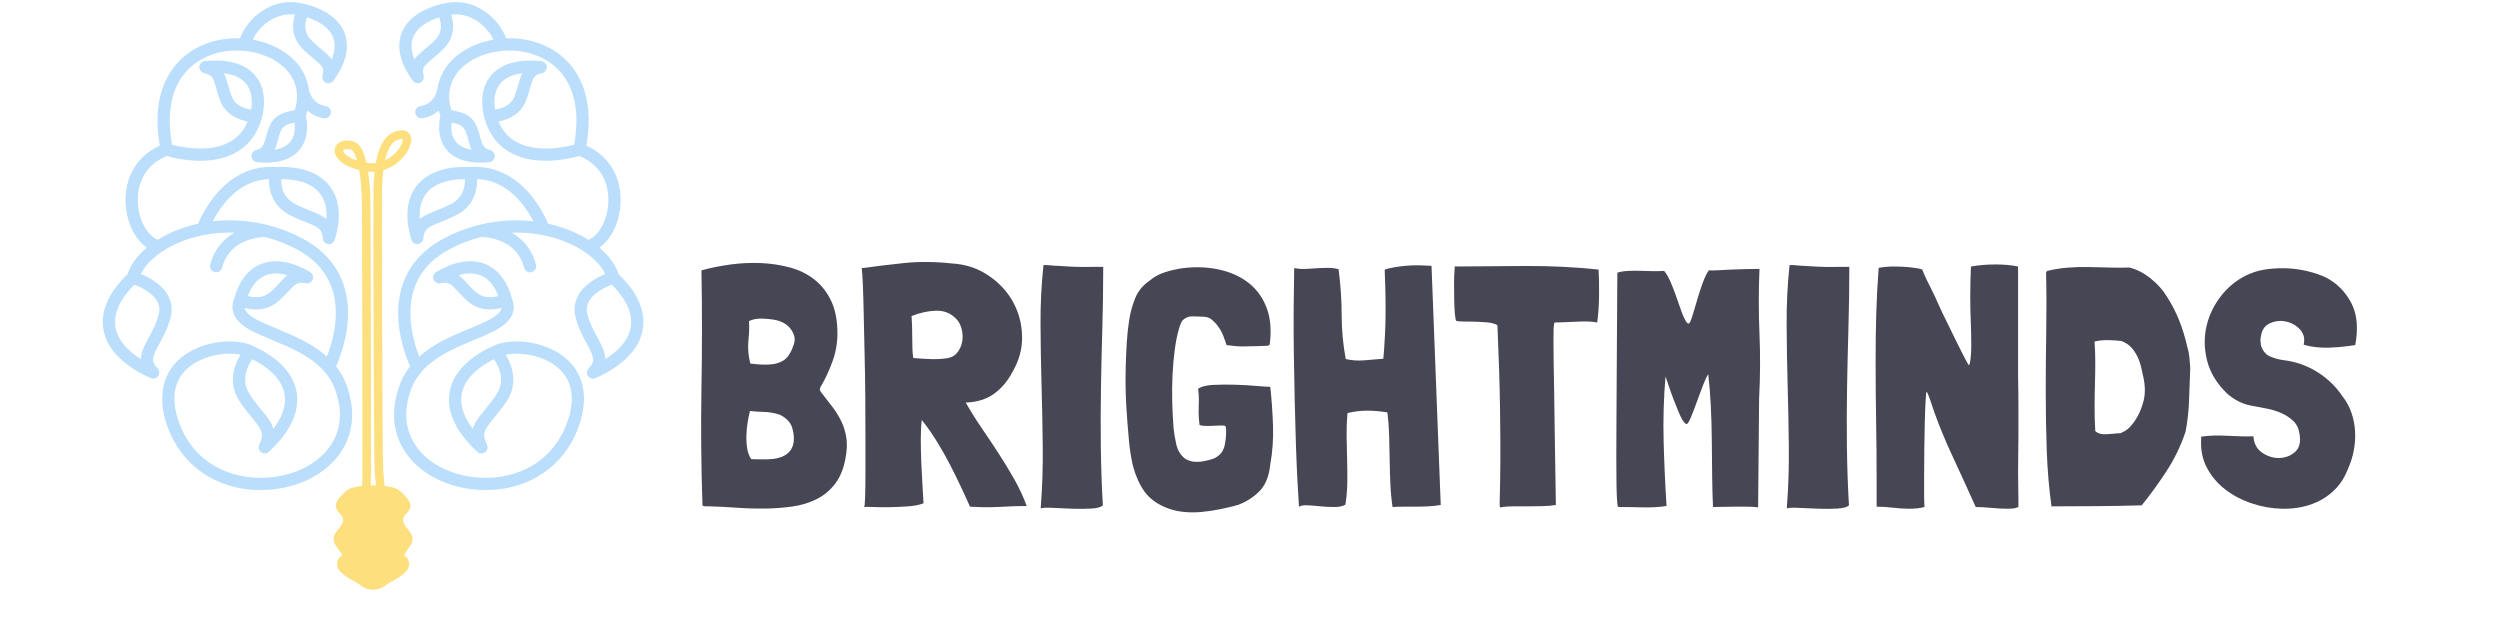 <svg xmlns="http://www.w3.org/2000/svg" xmlns:xlink="http://www.w3.org/1999/xlink" width="500" zoomAndPan="magnify" viewBox="0 0 375 103.92" height="128" preserveAspectRatio="xMidYMid meet" version="1.0"><defs><g/><clipPath id="336b8530d7"><path d="M 48 0 L 89.336 0 L 89.336 80 L 48 80 Z M 48 0 " clip-rule="nonzero"/></clipPath><clipPath id="e3abf0eced"><path d="M 38 78 L 52 78 L 52 95.891 L 38 95.891 Z M 38 78 " clip-rule="nonzero"/></clipPath></defs><g clip-path="url(#336b8530d7)"><path fill="#badefc" d="M 64.914 17.797 C 65.262 17.746 65.609 17.664 65.906 17.566 C 66.879 17.242 67.668 16.66 68.062 15.688 C 68.625 14.285 68.793 12.945 69.344 11.891 C 67.887 12.066 66.484 12.578 65.633 13.73 C 64.781 14.887 64.699 16.402 64.914 17.797 M 60.027 29.09 C 57.773 29.09 55.203 29.57 53.77 31.387 C 52.832 32.574 52.586 34.078 52.691 35.57 C 53.293 35.07 54.023 34.742 54.746 34.449 C 55.793 34.02 56.805 33.633 57.809 33.105 C 58.98 32.492 59.688 31.535 59.934 30.246 C 60 29.906 60.035 29.492 60.027 29.09 Z M 83.871 46.227 C 82.707 46.648 81.387 47.414 80.637 48.258 C 79.938 49.047 79.656 49.922 79.898 50.969 C 80.234 52.402 80.891 53.625 81.59 54.902 C 82.148 55.938 82.785 57.098 82.828 58.305 C 84.871 57.02 86.727 55.215 86.984 52.844 C 87.262 50.309 85.613 47.949 83.871 46.227 Z M 65.449 48.066 C 64.965 46.75 64.172 45.504 62.895 44.859 C 61.688 44.25 60.324 44.312 59.027 44.691 C 59.406 44.98 59.742 45.328 60.07 45.68 C 60.641 46.289 61.18 46.879 61.809 47.43 C 62.629 48.141 63.621 48.352 64.68 48.219 C 64.91 48.191 65.18 48.137 65.449 48.066 Z M 64.738 58.32 C 62.445 59.473 60.012 61.297 59.512 63.906 C 59.117 65.961 60.031 67.957 61.309 69.641 C 61.578 68.66 62.215 67.824 62.852 67.043 C 63.656 66.051 64.445 65.117 65.145 64.047 C 66.02 62.715 66.098 61.281 65.535 59.82 C 65.352 59.348 65.066 58.797 64.738 58.32 Z M 55.848 2.812 C 54.109 3.371 52.234 4.375 51.59 6.113 C 51.16 7.262 51.363 8.492 51.832 9.629 C 52.184 9.133 52.645 8.719 53.109 8.324 C 53.836 7.711 54.551 7.137 55.219 6.449 C 55.984 5.66 56.25 4.715 56.07 3.641 C 56.027 3.391 55.949 3.098 55.848 2.812 Z M 57.867 19.918 C 57.746 20.957 57.84 22.059 58.465 22.902 C 59.078 23.734 60.062 24.141 61.109 24.316 C 60.656 23.391 60.566 22.418 60.176 21.449 C 60.016 21.047 59.797 20.684 59.43 20.438 C 59.047 20.18 58.445 20.027 57.867 19.918 Z M 63.207 19.273 C 63.18 19.211 63.156 19.145 63.141 19.074 C 62.621 16.879 62.641 14.438 64.031 12.551 C 65.938 9.965 69.484 9.609 72.441 9.918 C 72.656 9.941 72.848 10.031 72.996 10.168 C 73.148 10.301 73.262 10.48 73.309 10.691 C 73.312 10.711 73.316 10.727 73.32 10.746 C 73.324 10.781 73.328 10.816 73.332 10.852 C 73.332 10.883 73.332 10.922 73.332 10.953 C 73.332 10.973 73.328 10.992 73.328 11.012 C 73.305 11.227 73.215 11.418 73.078 11.57 C 72.945 11.719 72.762 11.832 72.555 11.879 C 72.086 11.98 71.562 12.145 71.258 12.543 C 70.992 12.895 70.836 13.473 70.719 13.895 C 70.473 14.762 70.246 15.59 69.902 16.43 C 69.289 17.953 68.062 18.945 66.531 19.453 C 66.203 19.562 65.84 19.656 65.473 19.723 C 66.676 22.59 69.117 23.902 72.363 24.094 C 73.738 24.172 75.152 24.043 76.5 23.781 C 76.906 23.703 77.344 23.613 77.762 23.5 C 78.359 20.188 78.371 16.516 76.766 13.492 C 75.523 11.16 73.484 9.562 70.98 8.77 C 69.43 8.277 67.75 8.109 66.109 8.254 C 66.094 8.254 66.074 8.258 66.059 8.258 C 65.211 8.336 64.379 8.496 63.578 8.734 C 61.484 9.359 59.414 10.605 58.293 12.535 C 57.309 14.227 57.273 16.086 57.82 17.895 C 59.719 18.234 61.184 18.625 62.023 20.707 C 62.199 21.145 62.324 21.598 62.445 22.055 C 62.719 23.082 62.906 24.109 64.094 24.371 C 64.305 24.418 64.484 24.531 64.617 24.684 C 64.754 24.832 64.844 25.027 64.867 25.238 C 64.867 25.258 64.871 25.277 64.871 25.297 C 64.871 25.332 64.871 25.367 64.871 25.398 C 64.867 25.438 64.863 25.469 64.859 25.504 C 64.855 25.523 64.852 25.539 64.848 25.559 C 64.801 25.77 64.688 25.949 64.539 26.086 C 64.387 26.219 64.195 26.309 63.98 26.332 C 61.469 26.594 58.484 26.277 56.867 24.086 C 55.742 22.562 55.66 20.625 56.035 18.836 C 55.934 18.547 55.848 18.254 55.777 17.965 C 55.043 18.617 54.137 19.031 53.105 19.195 C 52.566 19.281 52.051 18.91 51.969 18.367 C 51.879 17.828 52.25 17.316 52.793 17.23 C 53.754 17.078 54.516 16.609 55.031 15.785 C 55.25 15.438 55.477 14.922 55.535 14.512 C 55.543 14.449 55.559 14.391 55.578 14.336 C 55.727 13.375 56.051 12.438 56.57 11.535 C 57.953 9.156 60.418 7.602 63.008 6.828 C 63.547 6.668 64.098 6.539 64.656 6.441 C 64.109 5.273 63.176 4.227 62.16 3.52 C 60.84 2.602 59.34 2.191 57.797 2.371 C 57.902 2.695 57.98 3.02 58.031 3.316 C 58.316 5.012 57.848 6.594 56.641 7.832 C 55.926 8.57 55.172 9.184 54.395 9.844 C 54.039 10.145 53.516 10.582 53.32 11.016 C 53.141 11.41 53.219 11.867 53.324 12.27 C 53.379 12.469 53.367 12.672 53.301 12.855 C 53.238 13.039 53.121 13.207 52.953 13.328 C 52.902 13.367 52.852 13.398 52.793 13.422 C 52.738 13.449 52.68 13.469 52.621 13.484 C 52.422 13.539 52.219 13.527 52.035 13.465 C 51.852 13.398 51.684 13.281 51.562 13.113 C 49.969 10.938 48.723 8.113 49.723 5.418 C 50.727 2.734 53.523 1.336 56.133 0.66 C 56.211 0.641 56.293 0.629 56.371 0.629 C 58.793 -0.023 61.234 0.453 63.293 1.883 C 64.785 2.918 66.082 4.484 66.715 6.223 C 68.367 6.164 70.023 6.375 71.582 6.871 C 74.582 7.824 77.035 9.766 78.52 12.559 C 80.32 15.945 80.395 19.949 79.75 23.66 C 83.449 25.305 85.457 28.785 85.301 32.895 C 85.23 34.664 84.75 36.5 83.84 38.02 C 83.332 38.871 82.668 39.652 81.855 40.215 C 83.281 41.406 84.426 42.852 84.996 44.547 C 87.309 46.75 89.324 49.723 88.961 53.059 C 88.512 57.168 84.703 59.836 81.238 61.398 C 81.043 61.484 80.832 61.508 80.637 61.469 C 80.441 61.43 80.258 61.332 80.109 61.18 C 80.086 61.156 80.062 61.129 80.043 61.105 C 80.031 61.086 80.016 61.066 80.004 61.047 C 79.988 61.031 79.977 61.012 79.965 60.992 C 79.949 60.961 79.934 60.934 79.922 60.902 C 79.832 60.707 79.812 60.5 79.852 60.305 C 79.891 60.109 79.984 59.922 80.137 59.777 C 80.492 59.434 80.805 59.027 80.836 58.52 C 80.887 57.711 80.215 56.543 79.84 55.852 C 79.051 54.398 78.34 53.047 77.961 51.418 C 77.621 49.953 77.926 48.535 78.828 47.332 C 79.73 46.121 81.309 45.102 82.824 44.492 C 82.219 43.266 81.199 42.211 80.145 41.395 C 78.375 40.027 76.211 39.078 74.062 38.504 C 73.582 38.375 73.102 38.262 72.617 38.168 C 72.602 38.164 72.586 38.164 72.57 38.16 C 70.926 37.84 69.258 37.715 67.598 37.773 C 69.586 38.883 70.957 40.645 71.562 42.969 C 71.703 43.496 71.383 44.043 70.852 44.184 C 70.32 44.32 69.777 44 69.641 43.473 C 69.074 41.312 67.711 39.84 65.641 39.059 C 64.801 38.738 63.613 38.477 62.68 38.48 C 60.895 38.934 59.164 39.602 57.531 40.469 C 52.961 42.891 50.863 46.762 51.207 51.875 C 51.324 53.621 51.719 55.379 52.289 57.031 C 52.387 57.312 52.496 57.609 52.609 57.906 C 53.422 57.176 54.316 56.543 55.254 55.98 C 57.512 54.625 59.91 53.746 62.312 52.703 C 63.273 52.285 65.539 51.32 65.898 50.23 C 65.926 50.152 65.941 50.074 65.949 49.992 C 65.598 50.086 65.242 50.152 64.922 50.191 C 63.301 50.395 61.75 50.016 60.5 48.926 C 59.816 48.332 59.234 47.699 58.617 47.039 C 58.309 46.707 57.906 46.273 57.5 46.07 C 57.051 45.848 56.531 45.902 56.055 46 C 55.844 46.043 55.637 46.016 55.449 45.934 C 55.266 45.852 55.105 45.719 54.996 45.531 C 54.984 45.512 54.973 45.488 54.965 45.469 C 54.949 45.441 54.938 45.414 54.926 45.387 C 54.914 45.355 54.906 45.328 54.895 45.297 C 54.891 45.273 54.883 45.25 54.879 45.227 C 54.836 45.016 54.863 44.809 54.945 44.625 C 55.023 44.441 55.16 44.281 55.344 44.172 C 57.852 42.691 61.023 41.688 63.793 43.086 C 65.855 44.133 67.031 46.191 67.621 48.352 C 67.953 49.156 68.066 50.008 67.789 50.852 C 67.168 52.73 64.781 53.797 63.102 54.527 C 60.797 55.531 58.445 56.383 56.277 57.688 C 54.09 59 52.242 60.68 51.324 63.117 C 50.172 66.18 50.098 69.395 51.934 72.207 C 54.617 76.316 60.234 77.973 64.914 77.516 C 70.738 76.953 75.219 73.434 76.895 67.777 C 77.77 64.832 77.598 61.863 75.16 59.742 C 74.52 59.184 73.781 58.738 73.008 58.395 C 71.695 57.809 70.215 57.488 68.781 57.438 C 68.125 57.418 67.355 57.453 66.637 57.598 C 66.934 58.078 67.188 58.59 67.371 59.055 C 68.184 61.129 68.047 63.25 66.812 65.137 C 66.066 66.27 65.246 67.25 64.395 68.297 C 63.961 68.828 63.375 69.551 63.211 70.227 C 63.043 70.902 63.297 71.586 63.598 72.184 C 63.691 72.375 63.719 72.578 63.691 72.77 C 63.664 72.969 63.582 73.156 63.438 73.309 C 63.398 73.352 63.355 73.395 63.309 73.426 C 63.262 73.461 63.207 73.492 63.156 73.52 C 62.969 73.617 62.766 73.645 62.57 73.617 C 62.375 73.59 62.188 73.508 62.035 73.363 C 60.527 71.969 59.113 70.312 58.254 68.438 C 57.543 66.887 57.234 65.219 57.559 63.531 C 58.246 59.953 61.477 57.602 64.602 56.184 C 65.863 55.57 67.465 55.402 68.852 55.449 C 70.539 55.508 72.27 55.887 73.812 56.574 C 78.742 58.762 80.32 63.223 78.801 68.34 C 76.895 74.777 71.738 78.852 65.109 79.496 C 59.676 80.023 53.367 78.043 50.27 73.293 C 48.082 69.941 48.086 66.078 49.465 62.414 C 49.871 61.344 50.426 60.371 51.121 59.492 C 50.852 58.902 50.617 58.27 50.41 57.68 C 49.781 55.859 49.352 53.934 49.223 52.012 C 48.824 46.113 51.336 41.504 56.602 38.711 C 58.367 37.773 60.238 37.051 62.168 36.559 C 62.238 36.531 62.316 36.512 62.395 36.5 C 65.25 35.797 68.223 35.594 71.148 35.934 C 70.602 34.875 69.906 33.828 69.254 33.02 C 67.371 30.707 64.957 29.191 62.02 29.09 C 62.027 29.598 61.984 30.109 61.902 30.547 C 61.559 32.465 60.465 33.965 58.73 34.871 C 57.668 35.426 56.605 35.836 55.5 36.289 C 54.953 36.512 54.211 36.816 53.801 37.258 C 53.43 37.656 53.316 38.203 53.273 38.73 C 53.258 38.934 53.176 39.121 53.055 39.273 C 52.934 39.422 52.766 39.539 52.57 39.598 C 52.508 39.613 52.445 39.629 52.387 39.637 C 52.324 39.641 52.262 39.641 52.199 39.637 C 51.992 39.621 51.805 39.539 51.656 39.418 C 51.504 39.297 51.387 39.133 51.328 38.934 C 50.453 36.039 50.223 32.668 52.207 30.156 C 54.254 27.562 57.801 26.973 60.914 27.121 C 64.934 26.844 68.309 28.707 70.797 31.766 C 71.816 33.02 72.879 34.738 73.52 36.324 C 73.875 36.402 74.227 36.488 74.578 36.582 C 76.355 37.059 78.316 37.84 80.074 38.934 C 80.961 38.59 81.66 37.793 82.133 37.004 C 82.871 35.766 83.258 34.254 83.316 32.824 C 83.441 29.395 81.785 26.59 78.594 25.332 C 78.035 25.5 77.438 25.629 76.879 25.738 C 75.363 26.027 73.789 26.168 72.25 26.078 C 67.797 25.82 64.473 23.656 63.207 19.273 Z M 63.207 19.273 " fill-opacity="1" fill-rule="nonzero"/></g><path fill="#badefc" d="M 25.312 17.797 C 24.965 17.746 24.617 17.664 24.32 17.566 C 23.348 17.242 22.559 16.66 22.164 15.688 C 21.602 14.285 21.434 12.945 20.883 11.891 C 22.34 12.066 23.742 12.578 24.594 13.73 C 25.445 14.887 25.527 16.402 25.312 17.797 M 30.195 29.09 C 32.453 29.09 35.023 29.57 36.457 31.387 C 37.395 32.574 37.641 34.078 37.535 35.57 C 36.934 35.07 36.199 34.742 35.48 34.449 C 34.434 34.02 33.422 33.633 32.418 33.105 C 31.246 32.492 30.535 31.535 30.289 30.246 C 30.227 29.906 30.191 29.492 30.195 29.09 Z M 6.359 46.227 C 7.52 46.648 8.844 47.414 9.59 48.258 C 10.289 49.047 10.57 49.922 10.328 50.969 C 9.992 52.402 9.332 53.625 8.637 54.902 C 8.078 55.938 7.441 57.098 7.398 58.305 C 5.359 57.02 3.5 55.215 3.242 52.844 C 2.965 50.309 4.613 47.949 6.359 46.227 Z M 24.777 48.066 C 25.262 46.75 26.055 45.504 27.328 44.859 C 28.539 44.25 29.902 44.312 31.199 44.691 C 30.82 44.98 30.484 45.328 30.156 45.68 C 29.586 46.289 29.047 46.879 28.418 47.43 C 27.598 48.141 26.605 48.352 25.547 48.219 C 25.316 48.191 25.047 48.137 24.777 48.066 Z M 25.488 58.32 C 27.781 59.473 30.215 61.297 30.715 63.906 C 31.109 65.961 30.195 67.957 28.918 69.641 C 28.648 68.66 28.008 67.824 27.375 67.043 C 26.57 66.051 25.781 65.117 25.078 64.047 C 24.207 62.715 24.129 61.281 24.695 59.82 C 24.871 59.348 25.16 58.797 25.488 58.32 Z M 34.379 2.812 C 36.113 3.371 37.988 4.375 38.637 6.113 C 39.062 7.262 38.863 8.492 38.391 9.629 C 38.043 9.133 37.582 8.719 37.117 8.324 C 36.391 7.711 35.676 7.137 35.008 6.449 C 34.246 5.66 33.977 4.715 34.156 3.641 C 34.199 3.391 34.277 3.098 34.379 2.812 Z M 32.359 19.918 C 32.48 20.957 32.383 22.059 31.762 22.902 C 31.148 23.734 30.164 24.141 29.113 24.316 C 29.57 23.391 29.66 22.418 30.051 21.449 C 30.211 21.047 30.43 20.684 30.797 20.438 C 31.176 20.18 31.781 20.027 32.359 19.918 Z M 27.02 19.273 C 27.047 19.211 27.07 19.145 27.086 19.074 C 27.605 16.879 27.586 14.438 26.195 12.551 C 24.285 9.965 20.742 9.609 17.785 9.918 C 17.57 9.941 17.379 10.031 17.23 10.168 C 17.078 10.301 16.965 10.48 16.918 10.691 C 16.914 10.711 16.91 10.727 16.906 10.746 C 16.902 10.781 16.898 10.816 16.895 10.852 C 16.895 10.883 16.895 10.922 16.895 10.953 C 16.895 10.973 16.898 10.992 16.898 11.012 C 16.922 11.227 17.012 11.418 17.148 11.57 C 17.281 11.719 17.465 11.832 17.672 11.879 C 18.141 11.98 18.664 12.145 18.969 12.543 C 19.234 12.895 19.391 13.473 19.512 13.895 C 19.754 14.762 19.98 15.59 20.32 16.43 C 20.934 17.953 22.164 18.945 23.695 19.453 C 24.023 19.562 24.383 19.656 24.754 19.723 C 23.551 22.59 21.109 23.902 17.863 24.094 C 16.488 24.172 15.074 24.043 13.727 23.781 C 13.316 23.703 12.883 23.613 12.465 23.5 C 11.867 20.188 11.855 16.516 13.461 13.492 C 14.703 11.16 16.738 9.562 19.246 8.77 C 20.797 8.277 22.477 8.109 24.117 8.254 C 24.133 8.254 24.152 8.258 24.168 8.258 C 25.012 8.336 25.848 8.496 26.648 8.734 C 28.742 9.359 30.812 10.605 31.934 12.535 C 32.914 14.227 32.953 16.086 32.406 17.895 C 30.508 18.234 29.043 18.625 28.203 20.707 C 28.027 21.145 27.902 21.598 27.781 22.055 C 27.508 23.082 27.32 24.109 26.133 24.371 C 25.922 24.418 25.742 24.531 25.605 24.684 C 25.473 24.832 25.383 25.027 25.359 25.238 C 25.359 25.258 25.355 25.277 25.355 25.297 C 25.355 25.332 25.355 25.367 25.355 25.398 C 25.359 25.438 25.363 25.469 25.367 25.504 C 25.371 25.523 25.375 25.539 25.379 25.559 C 25.426 25.77 25.539 25.949 25.688 26.086 C 25.84 26.219 26.031 26.309 26.246 26.332 C 28.758 26.594 31.742 26.277 33.359 24.086 C 34.484 22.562 34.562 20.625 34.191 18.836 C 34.289 18.547 34.379 18.254 34.449 17.965 C 35.184 18.617 36.09 19.031 37.121 19.195 C 37.664 19.281 38.172 18.91 38.258 18.367 C 38.344 17.828 37.977 17.316 37.434 17.23 C 36.473 17.078 35.711 16.609 35.191 15.785 C 34.977 15.438 34.75 14.922 34.691 14.512 C 34.68 14.449 34.668 14.391 34.648 14.336 C 34.5 13.375 34.176 12.438 33.652 11.535 C 32.273 9.156 29.809 7.602 27.219 6.828 C 26.68 6.668 26.129 6.539 25.57 6.441 C 26.117 5.273 27.047 4.227 28.066 3.52 C 29.387 2.602 30.887 2.191 32.426 2.371 C 32.324 2.695 32.242 3.02 32.195 3.316 C 31.91 5.012 32.375 6.594 33.582 7.832 C 34.301 8.57 35.055 9.184 35.832 9.844 C 36.188 10.145 36.711 10.582 36.906 11.016 C 37.082 11.41 37.008 11.867 36.902 12.27 C 36.848 12.469 36.859 12.672 36.922 12.855 C 36.988 13.039 37.105 13.207 37.273 13.328 C 37.324 13.367 37.375 13.398 37.43 13.422 C 37.484 13.449 37.543 13.469 37.605 13.484 C 37.805 13.539 38.008 13.527 38.191 13.465 C 38.375 13.398 38.539 13.281 38.664 13.113 C 40.258 10.938 41.504 8.113 40.5 5.418 C 39.5 2.734 36.703 1.336 34.09 0.66 C 34.012 0.641 33.934 0.629 33.855 0.629 C 31.434 -0.023 28.992 0.453 26.934 1.883 C 25.441 2.918 24.148 4.484 23.508 6.223 C 21.859 6.164 20.199 6.375 18.645 6.871 C 15.641 7.824 13.191 9.766 11.707 12.559 C 9.906 15.945 9.832 19.949 10.477 23.66 C 6.777 25.305 4.77 28.785 4.926 32.895 C 4.992 34.664 5.477 36.5 6.387 38.02 C 6.895 38.871 7.559 39.652 8.367 40.215 C 6.945 41.406 5.801 42.852 5.23 44.547 C 2.918 46.75 0.902 49.723 1.266 53.059 C 1.715 57.168 5.523 59.836 8.988 61.398 C 9.184 61.484 9.391 61.508 9.586 61.469 C 9.781 61.43 9.969 61.332 10.117 61.18 C 10.141 61.156 10.16 61.129 10.18 61.105 C 10.195 61.086 10.207 61.066 10.223 61.047 C 10.234 61.031 10.246 61.012 10.258 60.992 C 10.277 60.961 10.289 60.934 10.305 60.902 C 10.391 60.707 10.414 60.5 10.375 60.305 C 10.336 60.109 10.242 59.922 10.086 59.777 C 9.734 59.434 9.422 59.027 9.391 58.52 C 9.34 57.711 10.012 56.543 10.387 55.852 C 11.176 54.398 11.883 53.047 12.266 51.418 C 12.605 49.953 12.297 48.535 11.402 47.332 C 10.496 46.121 8.918 45.102 7.398 44.492 C 8.004 43.266 9.023 42.211 10.082 41.395 C 11.852 40.027 14.016 39.078 16.164 38.504 C 16.645 38.375 17.125 38.262 17.609 38.168 C 17.625 38.164 17.641 38.164 17.656 38.16 C 19.297 37.84 20.969 37.715 22.633 37.773 C 20.641 38.883 19.27 40.645 18.664 42.969 C 18.523 43.496 18.844 44.043 19.375 44.184 C 19.902 44.32 20.449 44 20.586 43.473 C 21.152 41.312 22.516 39.84 24.586 39.059 C 25.426 38.738 26.613 38.477 27.547 38.48 C 29.332 38.934 31.062 39.602 32.695 40.469 C 37.266 42.891 39.367 46.762 39.02 51.875 C 38.902 53.621 38.508 55.379 37.934 57.031 C 37.836 57.312 37.73 57.609 37.617 57.906 C 36.805 57.176 35.91 56.543 34.973 55.98 C 32.715 54.625 30.312 53.746 27.914 52.703 C 26.953 52.285 24.688 51.32 24.328 50.23 C 24.301 50.152 24.285 50.074 24.277 49.992 C 24.629 50.086 24.98 50.152 25.301 50.191 C 26.926 50.395 28.477 50.016 29.723 48.926 C 30.406 48.332 30.992 47.699 31.609 47.039 C 31.918 46.707 32.32 46.273 32.727 46.07 C 33.176 45.848 33.695 45.902 34.172 46 C 34.383 46.043 34.59 46.016 34.773 45.934 C 34.957 45.852 35.121 45.719 35.227 45.531 C 35.242 45.512 35.25 45.488 35.262 45.469 C 35.277 45.441 35.289 45.414 35.301 45.387 C 35.312 45.355 35.32 45.328 35.328 45.297 C 35.336 45.273 35.34 45.25 35.344 45.227 C 35.391 45.016 35.363 44.809 35.281 44.625 C 35.199 44.441 35.062 44.281 34.879 44.172 C 32.375 42.691 29.199 41.688 26.43 43.086 C 24.367 44.133 23.195 46.191 22.602 48.352 C 22.27 49.156 22.16 50.008 22.438 50.852 C 23.055 52.73 25.445 53.797 27.121 54.527 C 29.43 55.531 31.777 56.383 33.949 57.688 C 36.133 59 37.98 60.68 38.898 63.117 C 40.051 66.18 40.129 69.395 38.293 72.207 C 35.609 76.316 29.988 77.973 25.309 77.516 C 19.484 76.953 15.004 73.434 13.332 67.777 C 12.457 64.832 12.629 61.863 15.062 59.742 C 15.703 59.184 16.441 58.738 17.219 58.395 C 18.531 57.809 20.008 57.488 21.441 57.438 C 22.098 57.418 22.867 57.453 23.586 57.598 C 23.289 58.078 23.035 58.59 22.855 59.055 C 22.039 61.129 22.18 63.25 23.414 65.137 C 24.156 66.27 24.98 67.25 25.832 68.297 C 26.262 68.828 26.848 69.551 27.016 70.227 C 27.18 70.902 26.93 71.586 26.629 72.184 C 26.531 72.375 26.504 72.578 26.531 72.77 C 26.559 72.969 26.645 73.156 26.785 73.309 C 26.828 73.352 26.871 73.395 26.918 73.426 C 26.965 73.461 27.016 73.492 27.07 73.52 C 27.258 73.617 27.461 73.645 27.656 73.617 C 27.848 73.59 28.035 73.508 28.191 73.363 C 29.695 71.969 31.109 70.312 31.969 68.438 C 32.68 66.887 32.992 65.219 32.668 63.531 C 31.98 59.953 28.746 57.602 25.625 56.184 C 24.363 55.57 22.762 55.402 21.375 55.449 C 19.688 55.508 17.957 55.887 16.41 56.574 C 11.48 58.762 9.906 63.223 11.422 68.34 C 13.328 74.777 18.484 78.852 25.117 79.496 C 30.551 80.023 36.859 78.043 39.957 73.293 C 42.145 69.941 42.137 66.078 40.758 62.414 C 40.355 61.344 39.797 60.371 39.105 59.492 C 39.371 58.902 39.609 58.27 39.812 57.68 C 40.441 55.859 40.875 53.934 41.004 52.012 C 41.402 46.113 38.891 41.504 33.625 38.711 C 31.859 37.773 29.984 37.051 28.059 36.559 C 27.984 36.531 27.91 36.512 27.832 36.5 C 24.977 35.797 22.004 35.594 19.078 35.934 C 19.625 34.875 20.316 33.828 20.973 33.02 C 22.855 30.707 25.27 29.191 28.207 29.09 C 28.199 29.598 28.242 30.109 28.324 30.547 C 28.668 32.465 29.762 33.965 31.492 34.871 C 32.555 35.426 33.621 35.836 34.723 36.289 C 35.27 36.512 36.016 36.816 36.422 37.258 C 36.797 37.656 36.91 38.203 36.953 38.73 C 36.969 38.934 37.047 39.121 37.172 39.273 C 37.293 39.422 37.457 39.539 37.656 39.598 C 37.719 39.613 37.777 39.629 37.84 39.637 C 37.902 39.641 37.965 39.641 38.027 39.637 C 38.234 39.621 38.418 39.539 38.57 39.418 C 38.719 39.297 38.836 39.133 38.895 38.934 C 39.773 36.039 40 32.668 38.016 30.156 C 35.969 27.562 32.426 26.973 29.312 27.121 C 25.293 26.844 21.918 28.707 19.43 31.766 C 18.41 33.02 17.344 34.738 16.707 36.324 C 16.352 36.402 16 36.488 15.648 36.582 C 13.871 37.059 11.91 37.84 10.152 38.934 C 9.266 38.59 8.566 37.793 8.094 37.004 C 7.355 35.766 6.965 34.254 6.91 32.824 C 6.781 29.395 8.441 26.59 11.629 25.332 C 12.191 25.5 12.785 25.629 13.348 25.738 C 14.859 26.027 16.438 26.168 17.977 26.078 C 22.426 25.82 25.754 23.656 27.02 19.273 Z M 27.02 19.273 " fill-opacity="1" fill-rule="nonzero"/><g clip-path="url(#e3abf0eced)"><path fill="#fddf7d" d="M 44.809 95.754 C 44.809 95.754 44.926 95.758 45.113 95.746 C 45.301 95.758 45.418 95.754 45.418 95.754 L 45.418 95.719 C 45.91 95.656 46.406 95.648 47.18 95.008 C 47.957 94.367 51.281 93.145 50.941 91.383 C 50.602 89.621 49.652 90.887 50.434 89.633 C 51.215 88.379 52.297 87.699 50.703 85.867 C 49.113 84.039 50.637 83.465 50.84 83.023 C 51.043 82.582 51.992 81.836 49.383 79.633 C 48.078 78.535 42.148 78.535 40.844 79.633 C 38.234 81.836 39.184 82.582 39.387 83.023 C 39.59 83.465 41.113 84.039 39.523 85.867 C 37.93 87.699 39.012 88.379 39.793 89.633 C 40.57 90.887 39.621 89.621 39.285 91.383 C 38.945 93.145 42.27 94.367 43.047 95.008 C 43.82 95.648 44.316 95.656 44.809 95.719 Z M 44.809 95.754 " fill-opacity="1" fill-rule="nonzero"/></g><path fill="#fddf7d" d="M 42.5 26.066 C 42.312 25.418 41.953 24.414 41.527 24.305 C 41.223 24.227 40.832 24.168 40.523 24.25 C 40.449 24.27 40.309 24.324 40.273 24.402 C 40.172 24.629 40.637 25.082 40.773 25.195 C 41.238 25.578 41.859 25.859 42.5 26.066 M 46.793 27.621 C 46.633 28.855 46.586 30.023 46.566 30.723 C 46.516 32.715 46.602 74.582 46.766 76.566 C 46.84 77.48 46.926 78.414 47.047 79.324 C 47.098 79.703 46.828 80.055 46.449 80.105 C 46.066 80.156 45.719 79.887 45.668 79.508 C 45.543 78.574 45.453 77.621 45.375 76.68 C 45.211 74.645 45.125 32.73 45.176 30.688 C 45.195 29.934 45.234 28.941 45.352 27.891 C 45.004 27.914 44.652 27.906 44.301 27.871 C 44.488 29.109 44.586 30.383 44.656 31.59 C 44.762 33.465 44.789 75.207 44.77 77.086 C 44.758 77.953 44.742 78.82 44.703 79.688 C 44.688 80.07 44.359 80.367 43.977 80.348 C 43.594 80.332 43.297 80.004 43.312 79.625 C 43.352 78.773 43.367 77.918 43.375 77.07 C 43.395 75.223 43.371 33.516 43.266 31.668 C 43.191 30.352 43.082 28.945 42.848 27.605 C 41.785 27.348 40.691 26.93 39.887 26.266 C 39.195 25.691 38.594 24.746 39.004 23.832 C 39.492 22.738 40.883 22.699 41.879 22.957 C 43.16 23.293 43.699 25.051 43.973 26.18 C 43.992 26.262 44.012 26.348 44.031 26.43 C 44.062 26.438 44.09 26.441 44.117 26.445 C 44.605 26.527 45.086 26.531 45.555 26.469 C 45.938 24.332 46.719 22.242 48.332 21.52 C 49.125 21.168 50.262 20.871 50.934 21.625 C 51.438 22.195 51.348 23.023 51.113 23.688 C 50.836 24.461 50.316 25.199 49.746 25.789 C 48.914 26.648 47.898 27.281 46.793 27.621 Z M 49.895 22.559 C 49.695 22.473 49.062 22.719 48.898 22.793 C 47.965 23.211 47.406 24.535 47.07 26.027 C 47.652 25.754 48.188 25.375 48.66 24.906 C 49.102 24.473 49.52 23.918 49.754 23.34 C 49.812 23.199 49.969 22.719 49.895 22.559 Z M 49.895 22.559 " fill-opacity="1" fill-rule="nonzero"/><g fill="#464655" fill-opacity="1"><g transform="translate(96.157, 82.327)"><g><path d="M 21.91 -18.363 C 21.727 -18.582 21.598 -18.77 21.523 -18.918 C 21.449 -19.062 21.488 -19.27 21.633 -19.527 C 22.375 -20.785 23.012 -22.152 23.547 -23.633 C 24.086 -25.109 24.352 -26.629 24.352 -28.18 C 24.352 -30.25 24.02 -32 23.355 -33.422 C 22.688 -34.848 21.781 -36.012 20.637 -36.918 C 19.488 -37.824 18.168 -38.48 16.668 -38.887 C 15.172 -39.293 13.609 -39.535 11.98 -39.609 C 10.355 -39.684 8.711 -39.609 7.047 -39.387 C 5.383 -39.164 3.809 -38.852 2.328 -38.441 L 2.273 -38.387 C 2.387 -31.953 2.387 -25.582 2.273 -19.277 C 2.164 -12.973 2.219 -6.621 2.441 -0.223 C 2.625 -0.148 2.82 -0.109 3.023 -0.109 C 3.227 -0.109 3.438 -0.109 3.66 -0.109 C 4.992 -0.074 6.426 0 7.961 0.109 C 9.496 0.223 11.031 0.27 12.566 0.25 C 14.098 0.23 15.59 0.121 17.031 -0.082 C 18.473 -0.285 19.785 -0.684 20.969 -1.277 C 22.152 -1.867 23.16 -2.707 23.992 -3.801 C 24.824 -4.891 25.387 -6.305 25.684 -8.043 C 25.906 -9.227 25.941 -10.301 25.797 -11.262 C 25.648 -12.223 25.379 -13.102 24.992 -13.895 C 24.602 -14.691 24.141 -15.449 23.605 -16.172 C 23.066 -16.891 22.504 -17.621 21.91 -18.363 Z M 16.699 -9.152 C 16.328 -8.711 15.895 -8.387 15.395 -8.184 C 14.895 -7.98 14.359 -7.848 13.785 -7.793 C 13.211 -7.738 12.637 -7.719 12.066 -7.738 C 11.492 -7.758 10.945 -7.766 10.43 -7.766 L 10.316 -7.82 C 10.023 -8.266 9.82 -8.82 9.707 -9.484 C 9.598 -10.152 9.551 -10.844 9.57 -11.566 C 9.586 -12.289 9.652 -13 9.762 -13.703 C 9.875 -14.406 10.004 -15.035 10.152 -15.59 C 10.855 -15.516 11.574 -15.469 12.316 -15.449 C 13.055 -15.43 13.777 -15.328 14.48 -15.145 C 14.961 -15.035 15.422 -14.801 15.867 -14.449 C 16.309 -14.098 16.641 -13.703 16.863 -13.258 C 17.121 -12.629 17.262 -11.926 17.281 -11.148 C 17.297 -10.375 17.105 -9.707 16.699 -9.152 Z M 16.641 -24.965 C 16.348 -24.41 15.949 -23.992 15.449 -23.715 C 14.949 -23.438 14.406 -23.262 13.812 -23.188 C 13.223 -23.113 12.609 -23.094 11.98 -23.133 C 11.355 -23.168 10.762 -23.227 10.207 -23.297 C 9.875 -24.594 9.773 -25.852 9.902 -27.07 C 10.031 -28.293 10.059 -29.328 9.984 -30.176 C 10.539 -30.473 11.234 -30.613 12.066 -30.594 C 12.898 -30.574 13.684 -30.492 14.422 -30.344 C 15.016 -30.195 15.543 -29.965 16.004 -29.652 C 16.465 -29.336 16.844 -28.883 17.141 -28.293 C 17.438 -27.699 17.492 -27.109 17.309 -26.516 C 17.121 -25.926 16.902 -25.406 16.641 -24.965 Z M 16.641 -24.965 "/></g></g></g><g fill="#464655" fill-opacity="1"><g transform="translate(122.617, 82.327)"><g><path d="M 28.625 -0.168 C 28.07 -1.684 27.387 -3.152 26.57 -4.578 C 25.758 -6 24.906 -7.395 24.02 -8.766 C 23.133 -10.133 22.227 -11.492 21.301 -12.844 C 20.379 -14.191 19.527 -15.551 18.75 -16.918 L 18.75 -16.977 L 19.027 -16.977 C 20.801 -17.086 22.273 -17.586 23.438 -18.473 C 24.602 -19.359 25.535 -20.469 26.238 -21.801 C 27.387 -23.723 27.93 -25.711 27.875 -27.766 C 27.82 -29.816 27.312 -31.695 26.352 -33.395 C 25.387 -35.098 24.039 -36.52 22.301 -37.668 C 20.562 -38.812 18.602 -39.441 16.422 -39.551 C 13.719 -39.848 11.133 -39.867 8.652 -39.609 C 6.176 -39.348 3.902 -39.07 1.832 -38.777 C 1.906 -38.297 1.969 -37.379 2.023 -36.031 C 2.082 -34.68 2.125 -33.055 2.164 -31.148 C 2.199 -29.242 2.246 -27.152 2.301 -24.879 C 2.359 -22.605 2.395 -20.312 2.414 -18 C 2.43 -15.691 2.441 -13.453 2.441 -11.289 C 2.441 -9.125 2.441 -7.211 2.441 -5.547 C 2.441 -3.883 2.422 -2.543 2.387 -1.527 C 2.348 -0.508 2.293 0 2.219 0 C 2.402 -0.035 2.895 -0.035 3.688 0 C 4.484 0.035 5.383 0.047 6.379 0.027 C 7.379 0.008 8.387 -0.035 9.402 -0.109 C 10.418 -0.184 11.242 -0.352 11.871 -0.609 C 11.836 -1.312 11.777 -2.258 11.703 -3.438 C 11.633 -4.621 11.566 -5.871 11.512 -7.184 C 11.457 -8.496 11.426 -9.773 11.426 -11.012 C 11.426 -12.25 11.484 -13.297 11.594 -14.145 L 11.703 -13.98 C 12.48 -13.02 13.258 -11.91 14.035 -10.652 C 14.812 -9.395 15.531 -8.117 16.199 -6.824 C 16.863 -5.527 17.473 -4.289 18.027 -3.105 C 18.582 -1.922 19.047 -0.906 19.414 -0.055 L 19.473 -0.055 C 21.137 0.055 22.762 0.066 24.352 -0.027 C 25.941 -0.121 27.387 -0.168 28.68 -0.168 Z M 9.93 -31.008 C 11.223 -31.527 12.5 -31.812 13.758 -31.871 C 15.016 -31.926 16.051 -31.582 16.863 -30.844 C 17.383 -30.438 17.75 -29.891 17.973 -29.207 C 18.195 -28.523 18.27 -27.84 18.195 -27.152 C 18.121 -26.469 17.891 -25.84 17.5 -25.27 C 17.113 -24.695 16.566 -24.336 15.867 -24.188 C 14.977 -24.039 14.035 -23.984 13.035 -24.02 C 12.039 -24.059 11.113 -24.113 10.262 -24.188 L 10.207 -24.188 C 10.133 -24.594 10.086 -25.094 10.07 -25.684 C 10.051 -26.277 10.039 -26.887 10.039 -27.516 C 10.039 -28.145 10.031 -28.762 10.012 -29.375 C 9.996 -29.984 9.965 -30.527 9.93 -31.008 Z M 9.93 -31.008 "/></g></g></g><g fill="#464655" fill-opacity="1"><g transform="translate(151.35, 82.327)"><g><path d="M 10.984 -38.996 C 9.32 -38.961 8.055 -38.969 7.184 -39.027 C 6.316 -39.082 5.547 -39.129 4.883 -39.164 C 4.621 -39.164 4.227 -39.191 3.688 -39.246 C 3.152 -39.305 2.793 -39.312 2.605 -39.273 L 2.605 -39.164 C 2.273 -36.059 2.117 -32.887 2.137 -29.652 C 2.152 -26.414 2.211 -23.141 2.301 -19.832 C 2.395 -16.523 2.461 -13.184 2.496 -9.82 C 2.535 -6.453 2.422 -3.105 2.164 0.223 C 2.535 0.109 3.219 0.082 4.215 0.141 C 5.215 0.195 6.258 0.242 7.352 0.277 C 8.441 0.312 9.457 0.305 10.402 0.25 C 11.344 0.195 11.965 0.02 12.258 -0.277 C 12.074 -3.422 11.965 -6.602 11.926 -9.82 C 11.891 -13.035 11.898 -16.262 11.953 -19.5 C 12.012 -22.734 12.082 -25.961 12.176 -29.18 C 12.27 -32.395 12.316 -35.594 12.316 -38.777 L 12.316 -38.996 Z M 10.984 -38.996 "/></g></g></g><g fill="#464655" fill-opacity="1"><g transform="translate(165.773, 82.327)"><g><path d="M 13.48 -19.305 C 13.406 -19.27 13.367 -19.25 13.367 -19.25 C 13.332 -19.25 13.312 -19.23 13.312 -19.195 L 13.312 -19.137 C 13.387 -18.473 13.426 -17.918 13.426 -17.473 C 13.426 -17.031 13.414 -16.598 13.398 -16.172 C 13.379 -15.746 13.379 -15.312 13.398 -14.867 C 13.414 -14.422 13.461 -13.906 13.535 -13.312 C 13.719 -13.238 13.988 -13.195 14.34 -13.176 C 14.691 -13.156 15.078 -13.156 15.504 -13.176 C 15.93 -13.195 16.336 -13.211 16.727 -13.23 C 17.113 -13.25 17.418 -13.238 17.641 -13.203 C 17.75 -13.164 17.816 -13 17.836 -12.703 C 17.852 -12.406 17.852 -12.074 17.836 -11.703 C 17.816 -11.336 17.777 -10.973 17.723 -10.625 C 17.668 -10.273 17.621 -10.023 17.586 -9.875 C 17.438 -9.355 17.215 -8.941 16.918 -8.625 C 16.625 -8.312 16.273 -8.062 15.867 -7.879 C 15.348 -7.691 14.785 -7.543 14.172 -7.434 C 13.562 -7.324 12.98 -7.305 12.426 -7.379 C 11.91 -7.488 11.484 -7.656 11.148 -7.879 C 10.449 -8.434 9.984 -9.191 9.762 -10.152 C 9.543 -11.113 9.395 -12 9.32 -12.812 C 9.207 -14.184 9.133 -15.625 9.098 -17.141 C 9.062 -18.656 9.078 -20.129 9.152 -21.551 C 9.227 -22.977 9.348 -24.316 9.516 -25.574 C 9.68 -26.832 9.895 -27.902 10.152 -28.789 C 10.227 -29.086 10.328 -29.391 10.457 -29.707 C 10.586 -30.02 10.688 -30.215 10.762 -30.289 C 11.207 -30.73 11.723 -30.953 12.316 -30.953 C 12.906 -30.953 13.516 -30.938 14.145 -30.898 C 14.699 -30.898 15.18 -30.723 15.59 -30.371 C 15.996 -30.02 16.355 -29.613 16.668 -29.152 C 16.984 -28.688 17.242 -28.191 17.445 -27.652 C 17.648 -27.117 17.809 -26.664 17.918 -26.293 C 18.473 -26.219 18.953 -26.164 19.359 -26.129 C 19.766 -26.09 20.164 -26.074 20.555 -26.074 C 20.941 -26.074 21.328 -26.082 21.719 -26.102 C 22.105 -26.117 22.578 -26.129 23.133 -26.129 C 23.723 -26.164 24.148 -26.184 24.41 -26.184 C 24.668 -26.184 24.832 -26.238 24.906 -26.352 L 24.965 -26.684 C 25.223 -28.938 25.02 -30.891 24.352 -32.535 C 23.688 -34.18 22.688 -35.504 21.355 -36.5 C 20.027 -37.5 18.438 -38.195 16.586 -38.582 C 14.738 -38.969 12.797 -39.035 10.762 -38.777 C 9.762 -38.629 8.801 -38.406 7.879 -38.109 C 6.953 -37.812 6.121 -37.352 5.383 -36.723 C 4.309 -35.984 3.543 -35.039 3.078 -33.895 C 2.617 -32.746 2.293 -31.562 2.109 -30.344 C 1.922 -29.16 1.793 -27.949 1.719 -26.711 C 1.645 -25.473 1.59 -24.262 1.555 -23.078 C 1.516 -21.707 1.508 -20.496 1.527 -19.445 C 1.543 -18.391 1.582 -17.391 1.637 -16.449 C 1.691 -15.504 1.758 -14.551 1.832 -13.59 C 1.906 -12.629 1.996 -11.559 2.109 -10.375 C 2.184 -9.633 2.285 -8.902 2.414 -8.184 C 2.543 -7.461 2.664 -6.898 2.773 -6.492 C 3.219 -4.898 3.828 -3.57 4.605 -2.496 C 5.383 -1.422 6.508 -0.574 7.988 0.055 C 8.875 0.426 9.809 0.664 10.789 0.777 C 11.77 0.887 12.777 0.898 13.812 0.805 C 14.848 0.711 15.867 0.562 16.863 0.359 C 17.863 0.156 18.824 -0.074 19.75 -0.332 C 21.152 -0.852 22.336 -1.609 23.297 -2.605 C 24.262 -3.605 24.832 -5.047 25.02 -6.934 C 25.387 -8.93 25.535 -11.031 25.461 -13.23 C 25.387 -15.43 25.242 -17.512 25.02 -19.473 L 24.965 -19.527 L 24.852 -19.527 C 24.48 -19.527 23.77 -19.574 22.715 -19.664 C 21.664 -19.758 20.523 -19.824 19.305 -19.859 C 18.086 -19.895 16.93 -19.887 15.836 -19.832 C 14.746 -19.777 13.961 -19.602 13.48 -19.305 Z M 13.48 -19.305 "/></g></g></g><g fill="#464655" fill-opacity="1"><g transform="translate(192.454, 82.327)"><g><path d="M 24.52 -39.164 C 23.965 -39.199 23.344 -39.23 22.66 -39.246 C 21.977 -39.266 21.285 -39.246 20.582 -39.191 C 19.879 -39.137 19.203 -39.055 18.555 -38.941 C 17.91 -38.832 17.363 -38.703 16.918 -38.555 C 17.031 -35.891 17.078 -33.449 17.059 -31.23 C 17.039 -29.012 16.918 -26.629 16.699 -24.074 L 16.641 -24.074 C 15.719 -24 14.719 -23.918 13.645 -23.824 C 12.574 -23.734 11.574 -23.797 10.652 -24.02 L 10.594 -24.02 C 10.152 -26.387 9.93 -28.773 9.93 -31.176 C 9.93 -33.578 9.762 -36.059 9.43 -38.609 C 8.914 -38.758 8.359 -38.832 7.766 -38.832 C 7.176 -38.832 6.574 -38.812 5.965 -38.777 C 5.352 -38.738 4.742 -38.703 4.133 -38.664 C 3.523 -38.629 2.941 -38.664 2.387 -38.777 L 2.219 -38.777 L 2.219 -38.719 C 2.184 -36.836 2.152 -34.719 2.137 -32.367 C 2.117 -30.02 2.125 -27.578 2.164 -25.047 C 2.199 -22.512 2.246 -19.988 2.301 -17.473 C 2.359 -14.961 2.422 -12.582 2.496 -10.348 C 2.57 -8.109 2.652 -6.094 2.746 -4.301 C 2.84 -2.504 2.922 -1.09 2.996 -0.055 C 3.328 -0.242 3.82 -0.312 4.465 -0.277 C 5.113 -0.242 5.805 -0.184 6.547 -0.109 C 7.285 -0.035 8.023 0 8.766 0 C 9.504 0 10.098 -0.129 10.539 -0.387 C 10.727 -1.57 10.828 -2.766 10.844 -3.965 C 10.863 -5.168 10.855 -6.398 10.816 -7.656 C 10.781 -8.914 10.754 -10.172 10.734 -11.426 C 10.715 -12.684 10.762 -13.961 10.871 -15.254 C 11.945 -15.516 13.02 -15.645 14.09 -15.645 C 15.164 -15.645 16.234 -15.551 17.309 -15.367 L 17.363 -15.312 C 17.512 -14.129 17.605 -12.887 17.641 -11.594 C 17.676 -10.301 17.707 -9.004 17.723 -7.711 C 17.742 -6.418 17.777 -5.113 17.836 -3.801 C 17.891 -2.488 18.012 -1.219 18.195 0 L 18.25 0 C 18.695 -0.035 19.238 -0.055 19.887 -0.055 C 20.535 -0.055 21.199 -0.055 21.883 -0.055 C 22.57 -0.055 23.27 -0.074 23.992 -0.109 C 24.715 -0.148 25.387 -0.223 26.016 -0.332 Z M 24.52 -39.164 "/></g></g></g><g fill="#464655" fill-opacity="1"><g transform="translate(220.134, 82.327)"><g><path d="M 23.965 -38.555 C 20.156 -38.961 16.246 -39.156 12.23 -39.137 C 8.219 -39.117 4.328 -39.09 0.555 -39.055 C 0.555 -39.016 0.562 -38.996 0.582 -38.996 C 0.602 -38.996 0.609 -38.98 0.609 -38.941 C 0.535 -38.055 0.5 -37.129 0.5 -36.168 C 0.5 -35.207 0.508 -34.309 0.527 -33.477 C 0.547 -32.645 0.582 -31.934 0.637 -31.344 C 0.695 -30.75 0.758 -30.383 0.832 -30.234 C 1.055 -30.16 1.441 -30.121 1.996 -30.121 C 2.551 -30.121 3.16 -30.113 3.828 -30.094 C 4.492 -30.074 5.16 -30.039 5.824 -29.984 C 6.492 -29.93 7.047 -29.789 7.488 -29.566 L 7.543 -29.512 C 7.766 -24.336 7.906 -19.914 7.961 -16.254 C 8.016 -12.594 8.035 -9.586 8.016 -7.238 C 7.996 -4.891 7.969 -3.125 7.934 -1.941 C 7.895 -0.758 7.895 -0.094 7.934 0.055 C 8.598 -0.055 9.32 -0.109 10.098 -0.109 C 10.871 -0.109 11.66 -0.109 12.453 -0.109 C 13.25 -0.109 14.043 -0.121 14.84 -0.141 C 15.633 -0.156 16.363 -0.223 17.031 -0.332 L 17.031 -0.445 C 16.957 -4.477 16.902 -7.98 16.863 -10.957 C 16.828 -13.934 16.789 -16.484 16.754 -18.609 C 16.715 -20.738 16.688 -22.477 16.668 -23.824 C 16.652 -25.176 16.641 -26.266 16.641 -27.098 C 16.641 -27.93 16.652 -28.543 16.668 -28.93 C 16.688 -29.316 16.715 -29.605 16.754 -29.789 C 16.754 -29.824 16.762 -29.855 16.781 -29.871 C 16.801 -29.891 16.809 -29.918 16.809 -29.957 L 16.977 -29.957 C 18.715 -30.031 20.102 -30.086 21.137 -30.121 C 22.172 -30.16 23.039 -30.105 23.742 -29.957 C 23.926 -31.285 24.027 -32.746 24.047 -34.34 C 24.066 -35.93 24.039 -37.332 23.965 -38.555 Z M 23.965 -38.555 "/></g></g></g><g fill="#464655" fill-opacity="1"><g transform="translate(244.707, 82.327)"><g><path d="M 25.461 -17.641 C 25.648 -21.191 25.664 -24.695 25.52 -28.152 C 25.371 -31.609 25.371 -35.113 25.52 -38.664 C 24.926 -38.664 24.215 -38.656 23.383 -38.637 C 22.551 -38.617 21.734 -38.59 20.941 -38.555 C 20.145 -38.516 19.406 -38.48 18.723 -38.441 C 18.039 -38.406 17.566 -38.406 17.309 -38.441 C 16.977 -38 16.633 -37.297 16.281 -36.336 C 15.93 -35.375 15.617 -34.402 15.34 -33.422 C 15.062 -32.441 14.801 -31.582 14.562 -30.844 C 14.32 -30.105 14.145 -29.754 14.035 -29.789 C 13.922 -29.789 13.812 -29.844 13.703 -29.957 C 13.406 -30.398 13.121 -31.008 12.844 -31.785 C 12.566 -32.562 12.277 -33.375 11.98 -34.227 C 11.688 -35.078 11.371 -35.883 11.039 -36.641 C 10.707 -37.398 10.375 -37.961 10.039 -38.332 L 9.984 -38.332 C 9.355 -38.297 8.711 -38.285 8.043 -38.305 C 7.379 -38.324 6.711 -38.34 6.047 -38.359 C 5.383 -38.379 4.734 -38.367 4.105 -38.332 C 3.477 -38.297 2.922 -38.203 2.441 -38.055 C 2.402 -33.023 2.375 -28.625 2.359 -24.852 C 2.34 -21.078 2.32 -17.824 2.301 -15.09 C 2.285 -12.352 2.273 -10.059 2.273 -8.211 C 2.273 -6.359 2.285 -4.871 2.301 -3.746 C 2.32 -2.617 2.348 -1.773 2.387 -1.219 C 2.422 -0.664 2.461 -0.312 2.496 -0.168 C 2.535 -0.055 2.59 0 2.664 0 C 3.848 0 5.141 0.02 6.547 0.055 C 7.953 0.094 9.246 0.02 10.43 -0.168 C 10.207 -3.605 10.051 -7.102 9.957 -10.652 C 9.863 -14.199 9.965 -17.715 10.262 -21.191 C 10.262 -21.191 10.328 -21.008 10.457 -20.637 C 10.586 -20.266 10.742 -19.805 10.93 -19.25 C 11.113 -18.695 11.336 -18.086 11.594 -17.418 C 11.852 -16.754 12.102 -16.125 12.344 -15.531 C 12.582 -14.941 12.824 -14.449 13.062 -14.062 C 13.305 -13.676 13.516 -13.48 13.703 -13.48 C 13.852 -13.48 14.07 -13.832 14.367 -14.535 C 14.664 -15.238 14.977 -16.051 15.312 -16.977 C 15.645 -17.898 15.977 -18.797 16.309 -19.664 C 16.641 -20.535 16.938 -21.172 17.195 -21.578 C 17.383 -20.027 17.52 -18.324 17.613 -16.477 C 17.707 -14.625 17.762 -12.742 17.777 -10.816 C 17.797 -8.895 17.816 -7.008 17.836 -5.16 C 17.852 -3.309 17.898 -1.59 17.973 0 C 18.418 0 18.945 -0.008 19.555 -0.027 C 20.164 -0.047 20.801 -0.055 21.469 -0.055 C 22.133 -0.055 22.801 -0.055 23.465 -0.055 C 24.133 -0.055 24.742 -0.02 25.297 0.055 Z M 25.461 -17.641 "/></g></g></g><g fill="#464655" fill-opacity="1"><g transform="translate(272.497, 82.327)"><g><path d="M 10.984 -38.996 C 9.32 -38.961 8.055 -38.969 7.184 -39.027 C 6.316 -39.082 5.547 -39.129 4.883 -39.164 C 4.621 -39.164 4.227 -39.191 3.688 -39.246 C 3.152 -39.305 2.793 -39.312 2.605 -39.273 L 2.605 -39.164 C 2.273 -36.059 2.117 -32.887 2.137 -29.652 C 2.152 -26.414 2.211 -23.141 2.301 -19.832 C 2.395 -16.523 2.461 -13.184 2.496 -9.82 C 2.535 -6.453 2.422 -3.105 2.164 0.223 C 2.535 0.109 3.219 0.082 4.215 0.141 C 5.215 0.195 6.258 0.242 7.352 0.277 C 8.441 0.312 9.457 0.305 10.402 0.25 C 11.344 0.195 11.965 0.02 12.258 -0.277 C 12.074 -3.422 11.965 -6.602 11.926 -9.82 C 11.891 -13.035 11.898 -16.262 11.953 -19.5 C 12.012 -22.734 12.082 -25.961 12.176 -29.18 C 12.27 -32.395 12.316 -35.594 12.316 -38.777 L 12.316 -38.996 Z M 10.984 -38.996 "/></g></g></g><g fill="#464655" fill-opacity="1"><g transform="translate(286.92, 82.327)"><g><path d="M 23.52 0.277 C 24.148 0.277 24.594 0.242 24.852 0.168 C 25.109 0.094 25.277 0.035 25.352 0 L 25.352 -1.109 C 25.352 -1.848 25.344 -2.59 25.324 -3.328 C 25.305 -4.066 25.297 -4.809 25.297 -5.547 C 25.297 -6.582 25.305 -7.602 25.324 -8.598 C 25.344 -9.598 25.352 -10.633 25.352 -11.703 C 25.352 -13.297 25.352 -14.887 25.352 -16.477 C 25.352 -18.066 25.332 -19.637 25.297 -21.191 L 25.297 -39.055 C 24.223 -39.273 23.004 -39.387 21.633 -39.387 C 20.23 -39.387 18.898 -39.273 17.641 -39.055 C 17.605 -38.129 17.574 -37.27 17.559 -36.473 C 17.539 -35.68 17.531 -34.895 17.531 -34.117 C 17.531 -32.785 17.559 -31.48 17.613 -30.207 C 17.668 -28.93 17.695 -27.551 17.695 -26.074 C 17.695 -25.445 17.66 -24.797 17.586 -24.133 C 17.512 -23.465 17.418 -23.094 17.309 -23.02 C 17.27 -23.02 17.141 -23.234 16.918 -23.66 C 16.699 -24.086 16.43 -24.602 16.113 -25.211 C 15.801 -25.824 15.457 -26.508 15.09 -27.266 C 14.719 -28.023 14.367 -28.746 14.035 -29.43 C 13.703 -30.113 13.406 -30.715 13.148 -31.23 C 12.887 -31.75 12.723 -32.102 12.648 -32.285 C 12.316 -33.062 12.027 -33.699 11.789 -34.199 C 11.547 -34.699 11.324 -35.152 11.121 -35.559 C 10.918 -35.965 10.707 -36.391 10.484 -36.836 C 10.262 -37.277 10.023 -37.832 9.762 -38.5 C 9.762 -38.574 9.57 -38.645 9.18 -38.719 C 8.793 -38.793 8.34 -38.859 7.82 -38.914 C 7.305 -38.969 6.785 -39.008 6.27 -39.027 C 5.75 -39.043 5.383 -39.055 5.16 -39.055 C 4.715 -39.055 4.281 -39.035 3.855 -38.996 C 3.43 -38.961 3.031 -38.906 2.664 -38.832 C 2.477 -36.465 2.348 -34.031 2.273 -31.535 C 2.199 -29.039 2.164 -26.516 2.164 -23.965 C 2.164 -20.488 2.191 -17.16 2.246 -13.98 C 2.301 -10.797 2.328 -7.453 2.328 -3.938 L 2.328 -0.055 C 3.18 -0.055 4.059 0 4.965 0.109 C 5.871 0.223 6.77 0.277 7.656 0.277 C 8.062 0.277 8.469 0.258 8.875 0.223 C 9.281 0.184 9.688 0.109 10.098 0 C 10.059 -0.629 10.039 -1.34 10.039 -2.137 C 10.039 -2.93 10.039 -3.754 10.039 -4.605 C 10.039 -6.156 10.051 -7.766 10.07 -9.43 C 10.086 -11.094 10.113 -12.609 10.152 -13.98 C 10.188 -15.348 10.234 -16.477 10.289 -17.363 C 10.348 -18.25 10.391 -18.695 10.43 -18.695 C 10.504 -18.695 10.605 -18.52 10.734 -18.168 C 10.863 -17.816 11.004 -17.438 11.148 -17.031 L 11.703 -15.367 C 12.555 -13 13.582 -10.531 14.785 -7.961 C 15.984 -5.391 17.195 -2.738 18.418 0 C 19.156 0 20.008 0.047 20.969 0.141 C 21.93 0.23 22.781 0.277 23.52 0.277 Z M 23.52 0.277 "/></g></g></g><g fill="#464655" fill-opacity="1"><g transform="translate(314.544, 82.327)"><g><path d="M 21.801 -34.227 C 21.137 -35.301 20.258 -36.27 19.168 -37.141 C 18.074 -38.008 16.938 -38.59 15.754 -38.887 C 14.684 -38.852 13.582 -38.852 12.453 -38.887 C 11.324 -38.922 10.188 -38.953 9.043 -38.969 C 7.895 -38.988 6.758 -38.953 5.629 -38.859 C 4.504 -38.766 3.422 -38.59 2.387 -38.332 C 2.348 -38.297 2.32 -38.258 2.301 -38.223 C 2.285 -38.184 2.258 -38.148 2.219 -38.109 C 2.293 -34.895 2.301 -31.648 2.246 -28.375 C 2.191 -25.102 2.164 -21.855 2.164 -18.641 C 2.164 -15.422 2.219 -12.25 2.328 -9.125 C 2.441 -6 2.699 -2.977 3.105 -0.055 C 3.145 -0.094 3.16 -0.109 3.16 -0.109 C 5.492 -0.109 7.895 -0.121 10.375 -0.141 C 12.852 -0.156 15.312 -0.203 17.75 -0.277 C 19.156 -2.016 20.496 -3.863 21.773 -5.824 C 23.051 -7.785 24.059 -9.855 24.797 -12.039 C 24.797 -12.074 24.805 -12.094 24.824 -12.094 C 24.844 -12.094 24.852 -12.113 24.852 -12.148 C 25.184 -13.852 25.379 -15.578 25.434 -17.336 C 25.488 -19.094 25.555 -20.84 25.629 -22.578 C 25.59 -23.168 25.547 -23.75 25.488 -24.324 C 25.434 -24.898 25.312 -25.48 25.129 -26.074 C 24.797 -27.551 24.363 -28.965 23.824 -30.316 C 23.289 -31.664 22.613 -32.969 21.801 -34.227 Z M 16.699 -14.09 C 16.477 -13.758 16.227 -13.434 15.949 -13.121 C 15.672 -12.805 15.348 -12.535 14.977 -12.316 C 14.793 -12.242 14.625 -12.156 14.48 -12.066 C 14.332 -11.973 14.164 -11.945 13.98 -11.98 C 13.312 -11.91 12.621 -11.852 11.898 -11.816 C 11.18 -11.777 10.613 -11.945 10.207 -12.316 C 10.133 -13.574 10.098 -14.84 10.098 -16.113 C 10.098 -17.391 10.113 -18.648 10.152 -19.887 C 10.188 -21.125 10.207 -22.32 10.207 -23.465 C 10.207 -24.613 10.172 -25.684 10.098 -26.684 L 10.098 -26.906 L 10.262 -26.906 C 10.93 -27.051 11.633 -27.117 12.371 -27.098 C 13.109 -27.082 13.793 -27.035 14.422 -26.961 C 15.051 -26.738 15.57 -26.414 15.977 -25.988 C 16.383 -25.562 16.727 -25.074 17.004 -24.52 C 17.281 -23.965 17.492 -23.383 17.641 -22.773 C 17.789 -22.16 17.918 -21.578 18.027 -21.023 C 18.324 -19.656 18.332 -18.398 18.055 -17.254 C 17.777 -16.105 17.324 -15.051 16.699 -14.09 Z M 16.699 -14.09 "/></g></g></g><g fill="#464655" fill-opacity="1"><g transform="translate(341.281, 82.327)"><g><path d="M 25.684 -26.293 C 26.203 -29.066 25.98 -31.359 25.02 -33.172 C 24.059 -34.984 22.688 -36.352 20.914 -37.277 C 20.027 -37.684 19.055 -38.02 18 -38.277 C 16.945 -38.535 15.875 -38.691 14.785 -38.75 C 13.691 -38.805 12.609 -38.766 11.539 -38.637 C 10.465 -38.508 9.484 -38.258 8.598 -37.887 C 6.824 -37.148 5.316 -36.02 4.078 -34.504 C 2.84 -32.988 1.996 -31.305 1.555 -29.457 C 1.109 -27.605 1.137 -25.703 1.637 -23.742 C 2.137 -21.781 3.234 -19.988 4.938 -18.363 C 5.453 -17.918 6.027 -17.531 6.656 -17.195 C 7.285 -16.863 7.969 -16.625 8.711 -16.477 C 9.484 -16.328 10.316 -16.172 11.207 -16.004 C 12.094 -15.836 12.918 -15.59 13.676 -15.254 C 14.434 -14.922 15.09 -14.488 15.645 -13.953 C 16.199 -13.414 16.531 -12.703 16.641 -11.816 C 16.863 -10.52 16.613 -9.559 15.895 -8.93 C 15.172 -8.301 14.32 -7.98 13.34 -7.961 C 12.359 -7.941 11.438 -8.23 10.566 -8.82 C 9.699 -9.41 9.227 -10.301 9.152 -11.484 C 7.895 -11.445 6.492 -11.473 4.938 -11.566 C 3.383 -11.66 1.961 -11.613 0.664 -11.426 L 0.664 -11.094 C 0.555 -9.32 0.867 -7.738 1.609 -6.352 C 2.348 -4.965 3.348 -3.789 4.605 -2.828 C 5.863 -1.867 7.293 -1.117 8.902 -0.582 C 10.512 -0.047 12.129 0.242 13.758 0.277 C 14.902 0.312 16.023 0.211 17.113 -0.027 C 18.203 -0.27 19.223 -0.648 20.164 -1.164 C 21.109 -1.684 21.949 -2.348 22.688 -3.16 C 23.43 -3.977 24.02 -4.957 24.465 -6.102 C 24.906 -7.062 25.23 -8.07 25.434 -9.125 C 25.637 -10.18 25.711 -11.223 25.656 -12.258 C 25.602 -13.297 25.406 -14.305 25.074 -15.281 C 24.742 -16.262 24.242 -17.18 23.574 -18.027 C 22.504 -19.617 21.125 -20.934 19.445 -21.969 C 17.762 -23.004 15.938 -23.633 13.98 -23.855 C 13.203 -23.965 12.48 -24.168 11.816 -24.465 C 11.148 -24.758 10.668 -25.352 10.375 -26.238 C 10.336 -26.496 10.309 -26.746 10.289 -26.988 C 10.273 -27.227 10.301 -27.477 10.375 -27.738 C 10.52 -28.773 11.012 -29.477 11.844 -29.844 C 12.676 -30.215 13.535 -30.309 14.422 -30.121 C 15.312 -29.938 16.07 -29.512 16.699 -28.848 C 17.324 -28.18 17.531 -27.348 17.309 -26.352 C 18.602 -25.98 19.988 -25.824 21.469 -25.879 C 22.949 -25.934 24.336 -26.074 25.629 -26.293 Z M 25.684 -26.293 "/></g></g></g></svg>